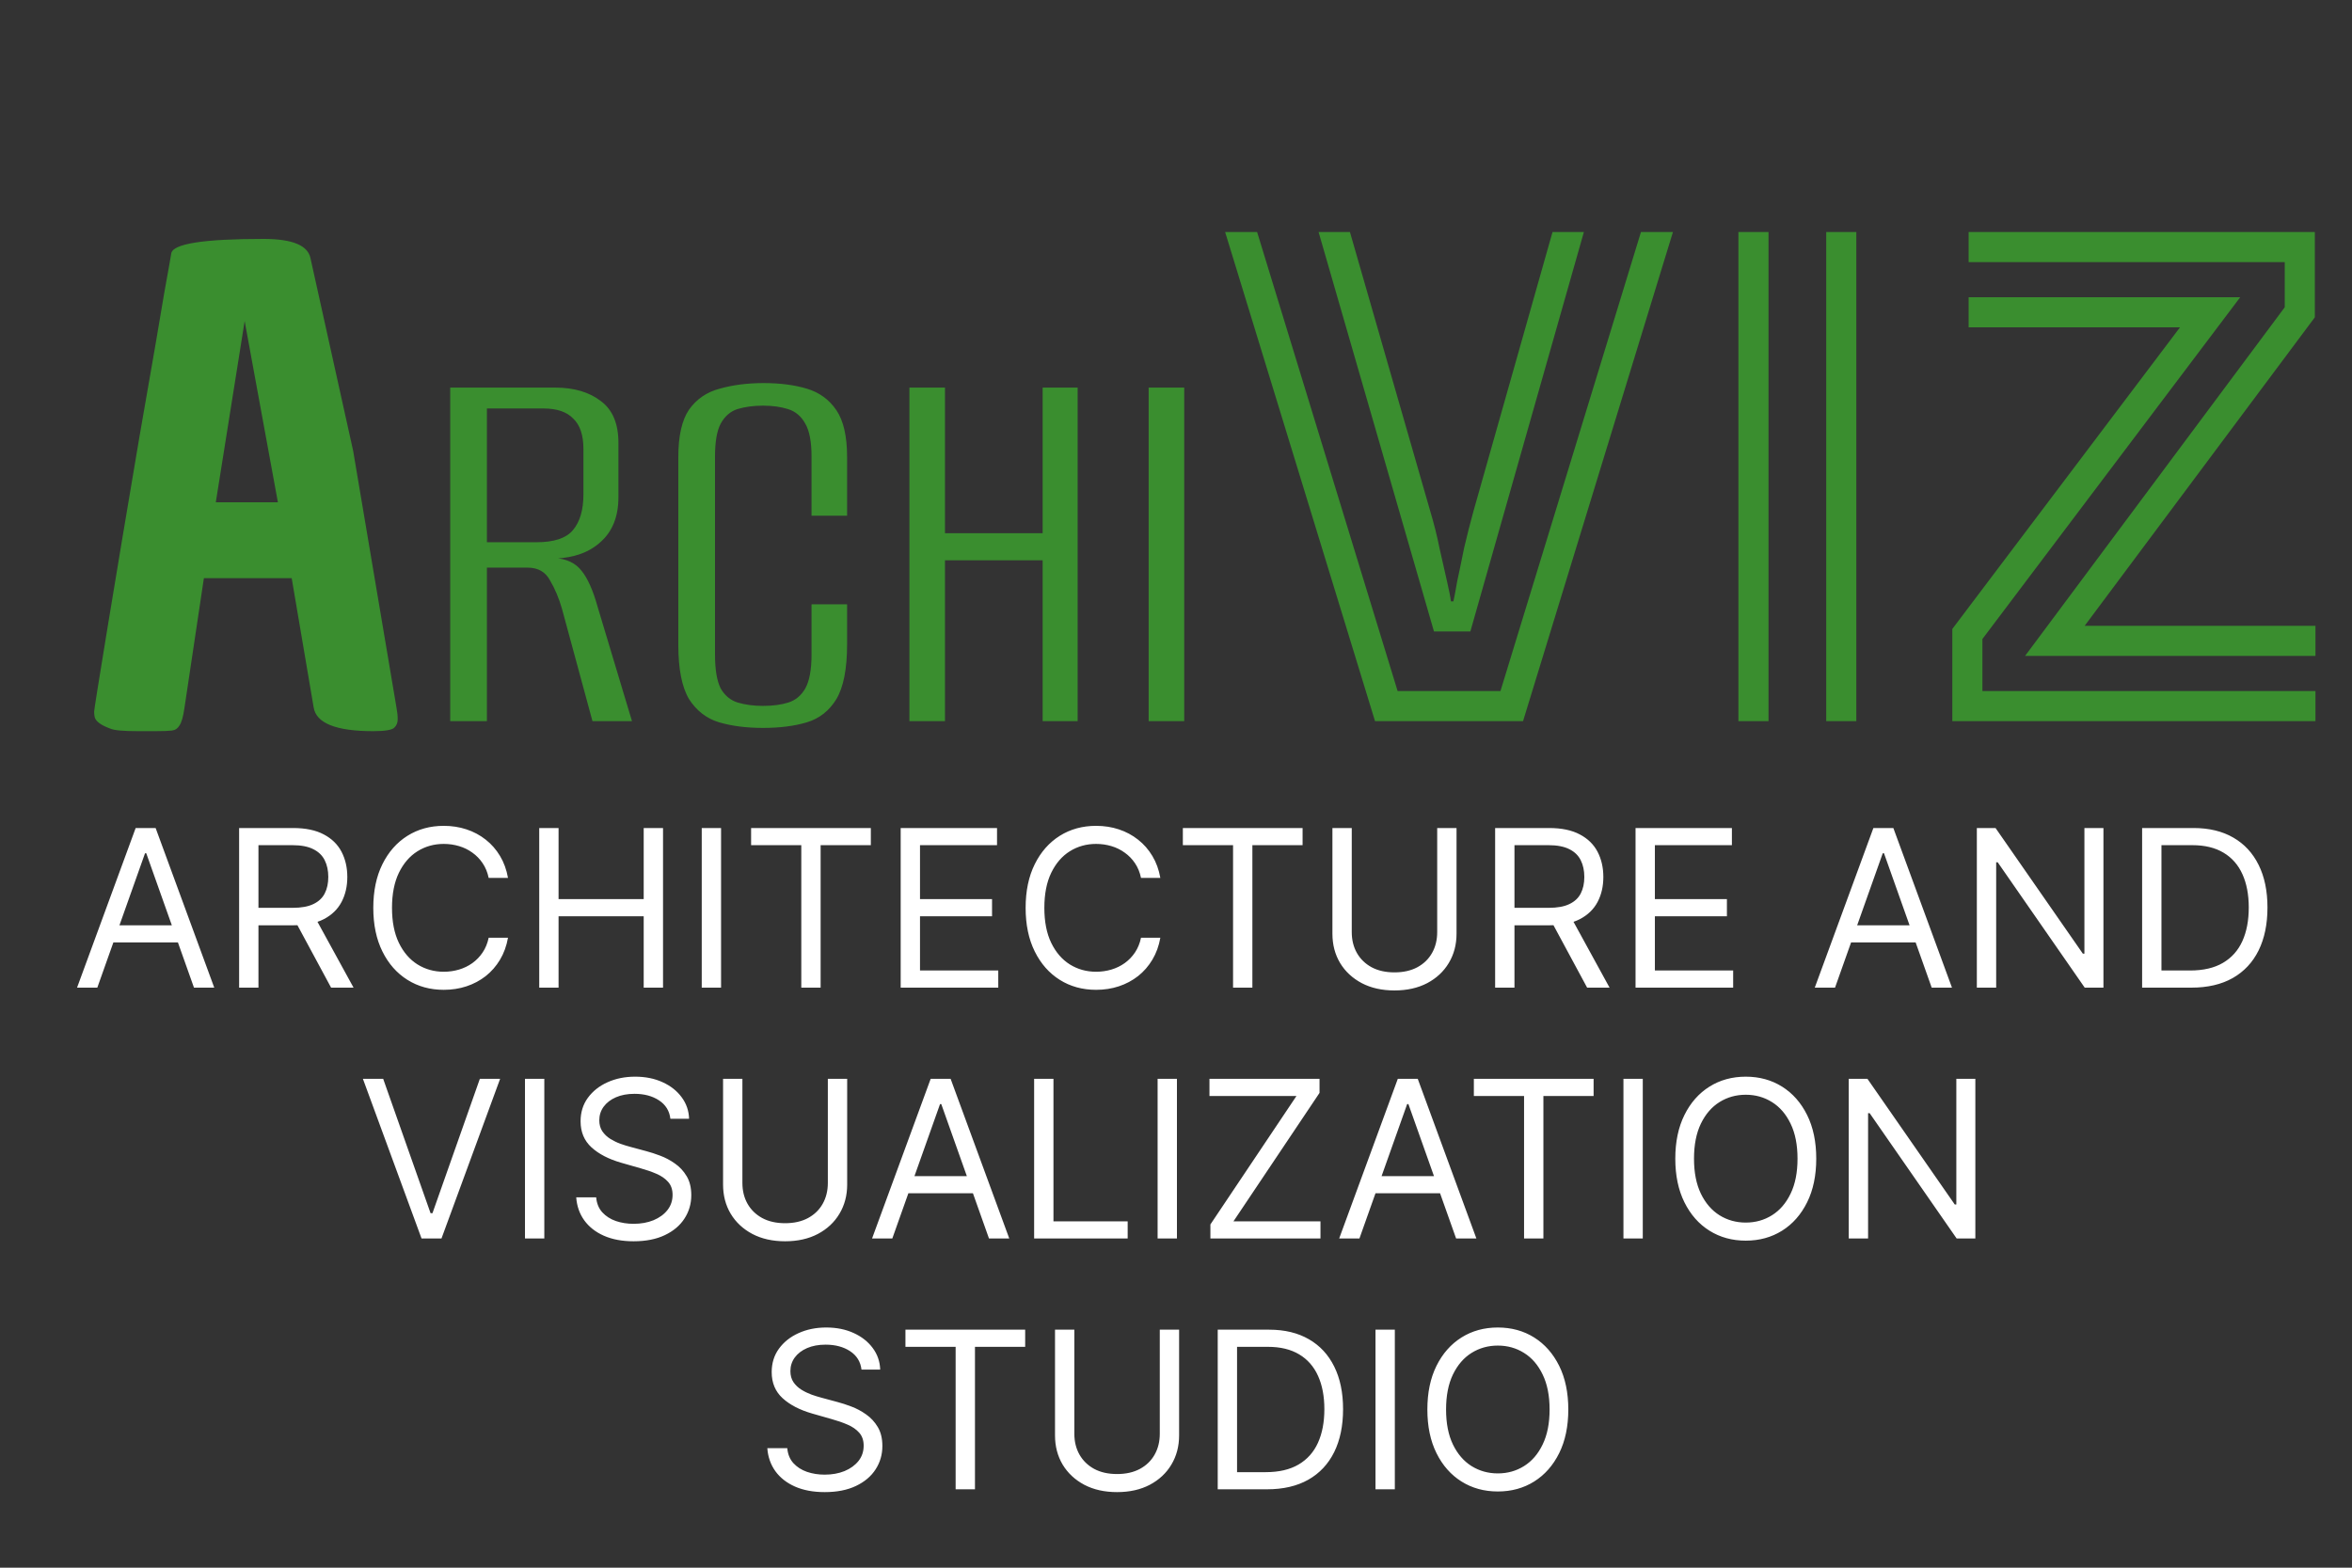 <svg width="150" height="100" viewBox="0 0 150 100" fill="none" xmlns="http://www.w3.org/2000/svg">
<rect x="0" y="0" width="150" height="100" fill="#333333" stroke="none"/>
<path d="M16.803 15.24C18.643 15.24 19.643 15.653 19.803 16.48L22.523 28.76L25.283 45.12C25.336 45.387 25.363 45.64 25.363 45.88C25.363 46.093 25.296 46.267 25.163 46.4C25.029 46.56 24.576 46.64 23.803 46.64C21.43 46.64 20.163 46.133 20.003 45.12L18.603 36.88H13.003L11.763 45.16C11.683 45.72 11.576 46.093 11.443 46.28C11.336 46.467 11.176 46.573 10.963 46.6C10.749 46.627 10.403 46.64 9.923 46.64H8.803C7.869 46.64 7.283 46.587 7.043 46.48C6.456 46.267 6.123 46.027 6.043 45.76C6.016 45.627 6.003 45.507 6.003 45.4C6.003 45.293 6.283 43.533 6.843 40.12C7.403 36.707 8.083 32.64 8.883 27.92C9.709 23.2 10.243 20.107 10.483 18.64C10.749 17.173 10.896 16.347 10.923 16.16C11.03 15.547 12.989 15.24 16.803 15.24ZM15.603 20.48L13.763 32.04H17.723L15.603 20.48ZM28.713 46V24.724H35.409C36.609 24.724 37.581 25.012 38.325 25.588C39.069 26.14 39.441 27.028 39.441 28.252V31.708C39.441 32.932 39.069 33.88 38.325 34.552C37.605 35.224 36.621 35.584 35.373 35.632V35.596C36.141 35.644 36.717 35.92 37.101 36.424C37.485 36.904 37.821 37.66 38.109 38.692L40.305 46H37.785L35.841 38.836C35.649 38.164 35.397 37.564 35.085 37.036C34.797 36.484 34.317 36.208 33.645 36.208H31.053V46H28.713ZM31.053 34.588H34.221C35.325 34.588 36.093 34.336 36.525 33.832C36.981 33.304 37.209 32.536 37.209 31.528V28.648C37.209 27.76 36.993 27.112 36.561 26.704C36.153 26.272 35.517 26.056 34.653 26.056H31.053V34.588ZM48.66 46.432C47.604 46.432 46.668 46.312 45.852 46.072C45.06 45.832 44.424 45.34 43.944 44.596C43.488 43.828 43.26 42.676 43.26 41.14V29.152C43.26 27.808 43.488 26.8 43.944 26.128C44.424 25.456 45.072 25.012 45.888 24.796C46.728 24.556 47.664 24.436 48.696 24.436C49.752 24.436 50.676 24.556 51.468 24.796C52.26 25.036 52.884 25.492 53.34 26.164C53.796 26.836 54.024 27.832 54.024 29.152V32.896H51.756V29.116C51.756 28.18 51.624 27.484 51.36 27.028C51.096 26.548 50.724 26.236 50.244 26.092C49.788 25.948 49.26 25.876 48.66 25.876C48.06 25.876 47.52 25.948 47.04 26.092C46.584 26.236 46.224 26.548 45.96 27.028C45.72 27.484 45.6 28.18 45.6 29.116V41.752C45.6 42.712 45.72 43.432 45.96 43.912C46.224 44.368 46.584 44.668 47.04 44.812C47.52 44.956 48.06 45.028 48.66 45.028C49.284 45.028 49.824 44.956 50.28 44.812C50.736 44.668 51.096 44.368 51.36 43.912C51.624 43.432 51.756 42.712 51.756 41.752V38.548H54.024V41.104C54.024 42.664 53.796 43.828 53.34 44.596C52.884 45.34 52.26 45.832 51.468 46.072C50.676 46.312 49.74 46.432 48.66 46.432ZM57.998 46V24.724H60.267V34.012H66.495V24.724H68.727V46H66.495V35.74H60.267V46H57.998ZM73.256 46V24.724H75.524V46H73.256ZM84.093 14.8H86.093L91.213 32.6C91.453 33.4 91.653 34.2 91.813 35C92 35.8 92.16 36.507 92.293 37.12C92.427 37.707 92.507 38.12 92.533 38.36H92.693C92.747 38.12 92.827 37.693 92.933 37.08C93.067 36.467 93.213 35.76 93.373 34.96C93.56 34.16 93.76 33.373 93.973 32.6L99.013 14.8H101.013L93.773 40.28H91.453L84.093 14.8ZM78.133 14.8H80.173L89.133 44.08H95.693L104.653 14.8H106.693L97.133 46H87.693L78.133 14.8ZM116.468 14.8H118.388V46H116.468V14.8ZM110.868 14.8H112.788V46H110.868V14.8ZM145.71 19.6V16.72H125.55V14.8H147.63V20.24L132.95 39.92H147.67V41.84H129.15L145.71 19.6ZM124.51 40.12L139.03 20.88H125.55V18.96H142.87L126.43 40.76V44.08H147.67V46H124.51V40.12Z" fill="#3A8E2F"/>
<path d="M6.206 63H4.914L8.652 52.818H9.925L13.664 63H12.371L9.328 54.429H9.249L6.206 63ZM6.684 59.023H11.894V60.117H6.684V59.023ZM15.25 63V52.818H18.69C19.485 52.818 20.138 52.954 20.649 53.226C21.159 53.494 21.537 53.864 21.782 54.334C22.027 54.805 22.15 55.34 22.15 55.94C22.15 56.54 22.027 57.072 21.782 57.536C21.537 58 21.161 58.365 20.654 58.63C20.147 58.892 19.499 59.023 18.71 59.023H15.926V57.909H18.67C19.214 57.909 19.651 57.83 19.983 57.67C20.317 57.511 20.559 57.286 20.708 56.994C20.861 56.699 20.937 56.348 20.937 55.94C20.937 55.533 20.861 55.176 20.708 54.871C20.556 54.566 20.312 54.331 19.977 54.166C19.643 53.996 19.2 53.912 18.65 53.912H16.483V63H15.25ZM20.042 58.426L22.548 63H21.116L18.65 58.426H20.042ZM32.398 56H31.165C31.092 55.645 30.964 55.334 30.782 55.065C30.603 54.797 30.384 54.572 30.126 54.389C29.871 54.204 29.587 54.064 29.276 53.972C28.964 53.879 28.639 53.832 28.301 53.832C27.685 53.832 27.126 53.988 26.626 54.3C26.129 54.611 25.733 55.07 25.438 55.677C25.146 56.283 25 57.028 25 57.909C25 58.791 25.146 59.535 25.438 60.141C25.733 60.748 26.129 61.207 26.626 61.519C27.126 61.83 27.685 61.986 28.301 61.986C28.639 61.986 28.964 61.939 29.276 61.847C29.587 61.754 29.871 61.616 30.126 61.434C30.384 61.248 30.603 61.021 30.782 60.753C30.964 60.481 31.092 60.169 31.165 59.818H32.398C32.305 60.339 32.136 60.804 31.891 61.215C31.645 61.626 31.34 61.976 30.976 62.264C30.611 62.549 30.202 62.766 29.748 62.916C29.297 63.065 28.815 63.139 28.301 63.139C27.433 63.139 26.661 62.927 25.985 62.503C25.308 62.079 24.776 61.475 24.389 60.693C24.001 59.911 23.807 58.983 23.807 57.909C23.807 56.835 24.001 55.907 24.389 55.125C24.776 54.343 25.308 53.74 25.985 53.315C26.661 52.891 27.433 52.679 28.301 52.679C28.815 52.679 29.297 52.754 29.748 52.903C30.202 53.052 30.611 53.271 30.976 53.559C31.34 53.844 31.645 54.192 31.891 54.603C32.136 55.011 32.305 55.476 32.398 56ZM34.39 63V52.818H35.623V57.352H41.052V52.818H42.285V63H41.052V58.446H35.623V63H34.39ZM45.986 52.818V63H44.754V52.818H45.986ZM47.902 53.912V52.818H55.538V53.912H52.336V63H51.103V53.912H47.902ZM57.441 63V52.818H63.586V53.912H58.674V57.352H63.268V58.446H58.674V61.906H63.665V63H57.441ZM74.001 56H72.768C72.695 55.645 72.568 55.334 72.386 55.065C72.207 54.797 71.988 54.572 71.729 54.389C71.474 54.204 71.191 54.064 70.879 53.972C70.568 53.879 70.243 53.832 69.905 53.832C69.288 53.832 68.73 53.988 68.229 54.3C67.732 54.611 67.336 55.07 67.041 55.677C66.749 56.283 66.604 57.028 66.604 57.909C66.604 58.791 66.749 59.535 67.041 60.141C67.336 60.748 67.732 61.207 68.229 61.519C68.73 61.83 69.288 61.986 69.905 61.986C70.243 61.986 70.568 61.939 70.879 61.847C71.191 61.754 71.474 61.616 71.729 61.434C71.988 61.248 72.207 61.021 72.386 60.753C72.568 60.481 72.695 60.169 72.768 59.818H74.001C73.909 60.339 73.74 60.804 73.494 61.215C73.249 61.626 72.944 61.976 72.579 62.264C72.215 62.549 71.805 62.766 71.352 62.916C70.901 63.065 70.418 63.139 69.905 63.139C69.036 63.139 68.264 62.927 67.588 62.503C66.912 62.079 66.38 61.475 65.992 60.693C65.604 59.911 65.41 58.983 65.41 57.909C65.41 56.835 65.604 55.907 65.992 55.125C66.38 54.343 66.912 53.74 67.588 53.315C68.264 52.891 69.036 52.679 69.905 52.679C70.418 52.679 70.901 52.754 71.352 52.903C71.805 53.052 72.215 53.271 72.579 53.559C72.944 53.844 73.249 54.192 73.494 54.603C73.74 55.011 73.909 55.476 74.001 56ZM75.437 53.912V52.818H83.073V53.912H79.871V63H78.639V53.912H75.437ZM91.658 52.818H92.891V59.56C92.891 60.256 92.727 60.877 92.399 61.424C92.074 61.968 91.615 62.397 91.022 62.712C90.428 63.023 89.732 63.179 88.933 63.179C88.135 63.179 87.439 63.023 86.845 62.712C86.252 62.397 85.791 61.968 85.463 61.424C85.138 60.877 84.976 60.256 84.976 59.56V52.818H86.209V59.46C86.209 59.957 86.318 60.4 86.537 60.788C86.756 61.172 87.067 61.475 87.472 61.697C87.879 61.916 88.367 62.026 88.933 62.026C89.5 62.026 89.987 61.916 90.395 61.697C90.803 61.475 91.114 61.172 91.33 60.788C91.549 60.4 91.658 59.957 91.658 59.46V52.818ZM95.353 63V52.818H98.793C99.589 52.818 100.242 52.954 100.752 53.226C101.263 53.494 101.64 53.864 101.886 54.334C102.131 54.805 102.254 55.34 102.254 55.94C102.254 56.54 102.131 57.072 101.886 57.536C101.64 58 101.264 58.365 100.757 58.63C100.25 58.892 99.602 59.023 98.813 59.023H96.029V57.909H98.773C99.317 57.909 99.755 57.83 100.086 57.67C100.421 57.511 100.663 57.286 100.812 56.994C100.964 56.699 101.041 56.348 101.041 55.94C101.041 55.533 100.964 55.176 100.812 54.871C100.659 54.566 100.416 54.331 100.081 54.166C99.746 53.996 99.304 53.912 98.754 53.912H96.586V63H95.353ZM100.146 58.426L102.651 63H101.22L98.754 58.426H100.146ZM104.308 63V52.818H110.453V53.912H105.541V57.352H110.135V58.446H105.541V61.906H110.533V63H104.308ZM117.03 63H115.738L119.476 52.818H120.749L124.488 63H123.195L120.153 54.429H120.073L117.03 63ZM117.508 59.023H122.718V60.117H117.508V59.023ZM134.148 52.818V63H132.954L127.406 55.006H127.307V63H126.074V52.818H127.267L132.835 60.832H132.935V52.818H134.148ZM139.757 63H136.615V52.818H139.896C140.884 52.818 141.729 53.022 142.432 53.43C143.134 53.834 143.673 54.416 144.047 55.175C144.422 55.93 144.609 56.835 144.609 57.889C144.609 58.95 144.42 59.863 144.042 60.629C143.665 61.391 143.114 61.977 142.392 62.389C141.669 62.796 140.791 63 139.757 63ZM137.848 61.906H139.677C140.519 61.906 141.217 61.744 141.77 61.419C142.324 61.094 142.736 60.632 143.008 60.032C143.28 59.432 143.416 58.718 143.416 57.889C143.416 57.067 143.282 56.36 143.013 55.766C142.745 55.17 142.344 54.712 141.81 54.394C141.276 54.073 140.612 53.912 139.816 53.912H137.848V61.906Z" fill="#fff"/>
<path d="M24.438 68.818L27.46 77.389H27.58L30.602 68.818H31.895L28.156 79H26.884L23.145 68.818H24.438ZM34.714 68.818V79H33.481V68.818H34.714ZM42.754 71.364C42.695 70.86 42.453 70.469 42.028 70.19C41.604 69.912 41.084 69.773 40.467 69.773C40.017 69.773 39.622 69.846 39.284 69.992C38.949 70.137 38.688 70.338 38.499 70.593C38.313 70.848 38.22 71.138 38.22 71.463C38.22 71.735 38.285 71.969 38.414 72.164C38.547 72.356 38.716 72.517 38.921 72.646C39.127 72.772 39.342 72.877 39.568 72.96C39.793 73.039 40 73.104 40.189 73.153L41.223 73.432C41.488 73.501 41.783 73.597 42.108 73.72C42.436 73.843 42.749 74.01 43.048 74.222C43.349 74.431 43.598 74.7 43.793 75.028C43.989 75.356 44.087 75.758 44.087 76.236C44.087 76.786 43.943 77.283 43.654 77.727C43.369 78.171 42.952 78.524 42.401 78.786C41.854 79.048 41.19 79.179 40.408 79.179C39.678 79.179 39.047 79.061 38.514 78.826C37.983 78.591 37.566 78.263 37.261 77.842C36.959 77.421 36.788 76.932 36.749 76.375H38.021C38.054 76.76 38.184 77.078 38.409 77.329C38.638 77.578 38.926 77.764 39.274 77.886C39.626 78.006 40.003 78.065 40.408 78.065C40.878 78.065 41.301 77.989 41.675 77.837C42.05 77.681 42.347 77.465 42.565 77.19C42.784 76.912 42.894 76.587 42.894 76.216C42.894 75.878 42.799 75.603 42.61 75.391C42.421 75.178 42.173 75.006 41.864 74.874C41.556 74.741 41.223 74.625 40.865 74.526L39.612 74.168C38.817 73.939 38.187 73.612 37.723 73.188C37.259 72.764 37.027 72.209 37.027 71.523C37.027 70.953 37.181 70.456 37.489 70.031C37.801 69.604 38.218 69.272 38.742 69.037C39.269 68.798 39.858 68.679 40.507 68.679C41.163 68.679 41.747 68.797 42.257 69.032C42.767 69.264 43.172 69.582 43.47 69.987C43.772 70.391 43.931 70.85 43.947 71.364H42.754ZM52.796 68.818H54.029V75.56C54.029 76.256 53.864 76.877 53.536 77.424C53.212 77.968 52.752 78.397 52.159 78.712C51.566 79.023 50.87 79.179 50.071 79.179C49.272 79.179 48.576 79.023 47.983 78.712C47.39 78.397 46.929 77.968 46.601 77.424C46.276 76.877 46.114 76.256 46.114 75.56V68.818H47.347V75.46C47.347 75.957 47.456 76.4 47.675 76.788C47.894 77.172 48.205 77.475 48.61 77.697C49.017 77.916 49.504 78.026 50.071 78.026C50.638 78.026 51.125 77.916 51.533 77.697C51.941 77.475 52.252 77.172 52.468 76.788C52.686 76.4 52.796 75.957 52.796 75.46V68.818ZM56.908 79H55.616L59.354 68.818H60.627L64.366 79H63.073L60.031 70.429H59.951L56.908 79ZM57.386 75.023H62.596V76.117H57.386V75.023ZM65.952 79V68.818H67.185V77.906H71.918V79H65.952ZM75.06 68.818V79H73.827V68.818H75.06ZM77.194 79V78.105L82.682 69.912H77.134V68.818H84.154V69.713L78.665 77.906H84.214V79H77.194ZM86.699 79H85.407L89.145 68.818H90.418L94.157 79H92.864L89.822 70.429H89.742L86.699 79ZM87.177 75.023H92.387V76.117H87.177V75.023ZM93.996 69.912V68.818H101.633V69.912H98.431V79H97.198V69.912H93.996ZM104.769 68.818V79H103.536V68.818H104.769ZM115.832 73.909C115.832 74.983 115.638 75.911 115.25 76.693C114.862 77.475 114.33 78.079 113.654 78.503C112.978 78.927 112.206 79.139 111.337 79.139C110.469 79.139 109.697 78.927 109.021 78.503C108.344 78.079 107.813 77.475 107.425 76.693C107.037 75.911 106.843 74.983 106.843 73.909C106.843 72.835 107.037 71.907 107.425 71.125C107.813 70.343 108.344 69.74 109.021 69.315C109.697 68.891 110.469 68.679 111.337 68.679C112.206 68.679 112.978 68.891 113.654 69.315C114.33 69.74 114.862 70.343 115.25 71.125C115.638 71.907 115.832 72.835 115.832 73.909ZM114.638 73.909C114.638 73.028 114.491 72.283 114.196 71.677C113.904 71.07 113.508 70.611 113.008 70.3C112.511 69.988 111.954 69.832 111.337 69.832C110.721 69.832 110.162 69.988 109.662 70.3C109.165 70.611 108.769 71.07 108.474 71.677C108.182 72.283 108.036 73.028 108.036 73.909C108.036 74.791 108.182 75.535 108.474 76.141C108.769 76.748 109.165 77.207 109.662 77.519C110.162 77.83 110.721 77.986 111.337 77.986C111.954 77.986 112.511 77.83 113.008 77.519C113.508 77.207 113.904 76.748 114.196 76.141C114.491 75.535 114.638 74.791 114.638 73.909ZM125.979 68.818V79H124.786L119.237 71.006H119.138V79H117.905V68.818H119.098L124.666 76.832H124.766V68.818H125.979Z" fill="#fff"/>
<path d="M54.942 87.364C54.882 86.86 54.64 86.469 54.216 86.19C53.792 85.912 53.271 85.773 52.655 85.773C52.204 85.773 51.81 85.846 51.472 85.992C51.137 86.137 50.875 86.338 50.686 86.593C50.501 86.848 50.408 87.138 50.408 87.463C50.408 87.735 50.472 87.969 50.602 88.164C50.734 88.356 50.903 88.517 51.109 88.646C51.314 88.772 51.53 88.877 51.755 88.96C51.98 89.039 52.188 89.104 52.376 89.153L53.41 89.432C53.676 89.501 53.971 89.597 54.295 89.72C54.624 89.843 54.937 90.01 55.235 90.222C55.537 90.431 55.785 90.7 55.981 91.028C56.176 91.356 56.274 91.758 56.274 92.236C56.274 92.786 56.13 93.283 55.842 93.727C55.557 94.171 55.139 94.524 54.589 94.786C54.042 95.048 53.377 95.179 52.595 95.179C51.866 95.179 51.235 95.061 50.701 94.826C50.171 94.591 49.753 94.263 49.448 93.842C49.147 93.421 48.976 92.932 48.936 92.375H50.209C50.242 92.76 50.371 93.078 50.597 93.329C50.825 93.578 51.114 93.764 51.462 93.886C51.813 94.006 52.191 94.065 52.595 94.065C53.066 94.065 53.488 93.989 53.863 93.837C54.237 93.681 54.534 93.465 54.753 93.19C54.972 92.912 55.081 92.587 55.081 92.216C55.081 91.878 54.986 91.603 54.798 91.391C54.609 91.178 54.36 91.006 54.052 90.874C53.744 90.741 53.41 90.625 53.053 90.526L51.8 90.168C51.004 89.939 50.374 89.612 49.91 89.188C49.447 88.764 49.215 88.209 49.215 87.523C49.215 86.953 49.369 86.456 49.677 86.031C49.988 85.604 50.406 85.272 50.93 85.037C51.457 84.798 52.045 84.679 52.695 84.679C53.351 84.679 53.934 84.797 54.445 85.032C54.955 85.264 55.359 85.582 55.658 85.987C55.959 86.391 56.118 86.85 56.135 87.364H54.942ZM57.745 85.912V84.818H65.381V85.912H62.179V95H60.946V85.912H57.745ZM73.966 84.818H75.198V91.56C75.198 92.256 75.034 92.877 74.706 93.424C74.382 93.968 73.922 94.397 73.329 94.712C72.736 95.023 72.04 95.179 71.241 95.179C70.442 95.179 69.746 95.023 69.153 94.712C68.56 94.397 68.099 93.968 67.771 93.424C67.446 92.877 67.284 92.256 67.284 91.56V84.818H68.517V91.46C68.517 91.957 68.626 92.4 68.845 92.788C69.064 93.172 69.375 93.475 69.779 93.697C70.187 93.916 70.674 94.026 71.241 94.026C71.808 94.026 72.295 93.916 72.703 93.697C73.11 93.475 73.422 93.172 73.637 92.788C73.856 92.4 73.966 91.957 73.966 91.46V84.818ZM80.803 95H77.661V84.818H80.942C81.93 84.818 82.775 85.022 83.478 85.43C84.18 85.834 84.719 86.416 85.093 87.175C85.468 87.93 85.655 88.835 85.655 89.889C85.655 90.95 85.466 91.863 85.088 92.629C84.71 93.391 84.16 93.978 83.438 94.388C82.715 94.796 81.837 95 80.803 95ZM78.894 93.906H80.723C81.565 93.906 82.263 93.744 82.816 93.419C83.37 93.094 83.782 92.632 84.054 92.032C84.326 91.432 84.462 90.718 84.462 89.889C84.462 89.067 84.328 88.36 84.059 87.766C83.791 87.17 83.39 86.712 82.856 86.394C82.322 86.073 81.658 85.912 80.862 85.912H78.894V93.906ZM88.956 84.818V95H87.723V84.818H88.956ZM100.019 89.909C100.019 90.983 99.825 91.911 99.438 92.693C99.05 93.475 98.518 94.079 97.842 94.503C97.165 94.927 96.393 95.139 95.525 95.139C94.656 95.139 93.884 94.927 93.208 94.503C92.532 94.079 92 93.475 91.612 92.693C91.224 91.911 91.031 90.983 91.031 89.909C91.031 88.835 91.224 87.907 91.612 87.125C92 86.343 92.532 85.74 93.208 85.315C93.884 84.891 94.656 84.679 95.525 84.679C96.393 84.679 97.165 84.891 97.842 85.315C98.518 85.74 99.05 86.343 99.438 87.125C99.825 87.907 100.019 88.835 100.019 89.909ZM98.826 89.909C98.826 89.028 98.678 88.283 98.383 87.677C98.092 87.07 97.696 86.611 97.195 86.3C96.698 85.988 96.141 85.832 95.525 85.832C94.908 85.832 94.35 85.988 93.849 86.3C93.352 86.611 92.956 87.07 92.661 87.677C92.37 88.283 92.224 89.028 92.224 89.909C92.224 90.791 92.37 91.535 92.661 92.141C92.956 92.748 93.352 93.207 93.849 93.519C94.35 93.83 94.908 93.986 95.525 93.986C96.141 93.986 96.698 93.83 97.195 93.519C97.696 93.207 98.092 92.748 98.383 92.141C98.678 91.535 98.826 90.791 98.826 89.909Z" fill="#fff"/>
</svg>
